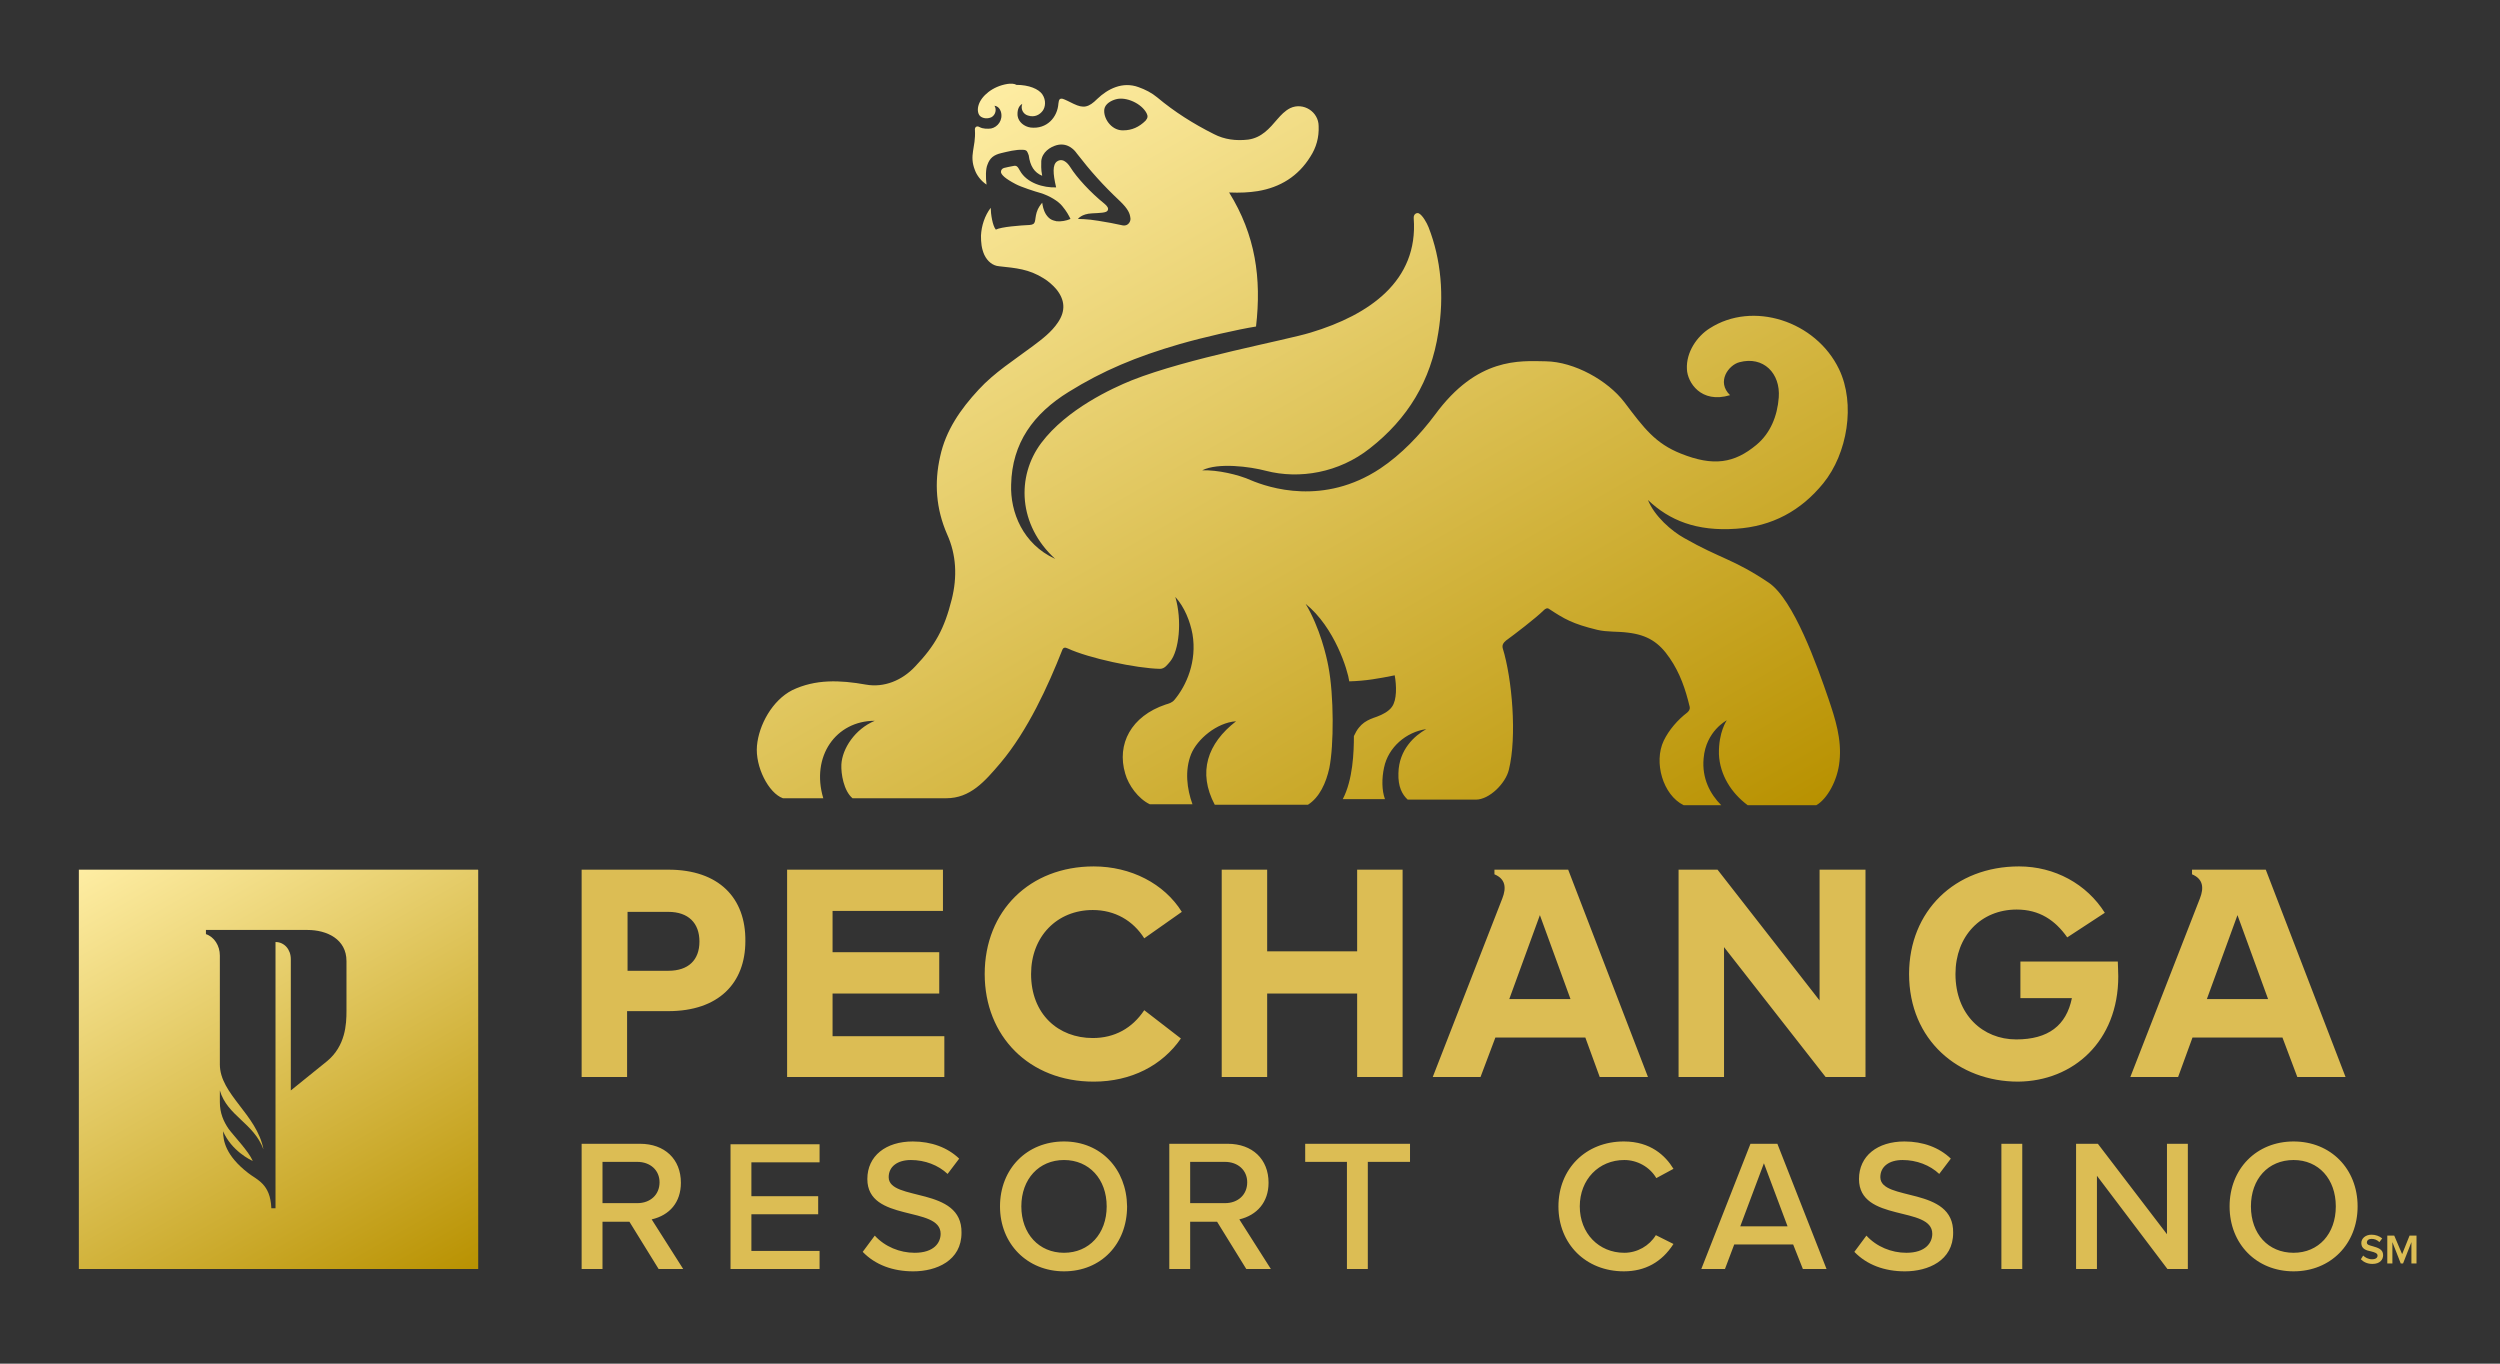 <?xml version="1.0" encoding="utf-8"?>
<!-- Generator: Adobe Illustrator 21.1.0, SVG Export Plug-In . SVG Version: 6.00 Build 0)  -->
<svg version="1.1" id="Layer_1" xmlns="http://www.w3.org/2000/svg" xmlns:xlink="http://www.w3.org/1999/xlink" x="0px" y="0px"
	 viewBox="0 0 539 294" style="enable-background:new 0 0 539 294;" xml:space="preserve">
<rect x="0" y="0" width="539" height="294" fill="#333333" stroke="none"/>
<style type="text/css">
	.st0{fill:#DCBD54;}
	.st1{clip-path:url(#SVGID_2_);fill:url(#SVGID_3_);}
	.st2{clip-path:url(#SVGID_5_);fill:url(#SVGID_6_);}
</style>
<g>
	<g>
		<path class="st0" d="M229.4,246.1c-8,0-13.8,5.9-13.8,14c0,8.1,5.9,14,13.8,14c8,0,13.6-5.9,13.6-14
			C242.9,252,237.3,246.1,229.4,246.1 M229.4,270.1c-5.4,0-9.2-4.1-9.2-10c0-5.9,3.8-10,9.2-10c5.4,0,9.2,4.1,9.2,10
			C238.6,266,234.8,270.1,229.4,270.1 M157.5,273.6h19.2v-3.9H162v-7.9h14.4v-3.9H162v-7.3h14.7v-3.9h-19.2V273.6z M191.6,253.8
			c0-2.3,1.9-3.7,4.8-3.7c3,0,5.9,1.1,7.9,3l2.5-3.3c-2.5-2.4-6-3.7-10-3.7c-5.8,0-9.8,3.1-9.8,8.1c0,9.4,15.8,5.7,15.8,11.8
			c0,1.9-1.4,4.1-5.6,4.1c-3.2,0-6.4-1.3-8.6-3.7l-2.6,3.5c2.7,2.8,6.5,4.2,10.9,4.2c5,0,10.4-2.3,10.4-8.3
			C207.5,255.7,191.6,259.1,191.6,253.8 M144.1,187.5h-18.7v44.7h9.8v-14.2h8.9c10.8,0,16.6-6,16.6-15.1
			C160.8,193.6,155,187.5,144.1,187.5 M144.1,209.3h-8.8v-12.7h8.8c4.3,0,6.7,2.4,6.7,6.4C150.8,207,148.4,209.3,144.1,209.3
			 M246.7,217.8c-2.6,3.9-6.4,6-11.1,6c-7.4,0-13.3-5.1-13.3-13.8c0-8.1,5.6-13.8,13.3-13.8c4.8,0,8.7,2.3,11.1,6.1l8.1-5.7
			c-3.8-6.1-11-9.8-19-9.8c-13.8,0-23.5,9.6-23.5,23.2c0,13.4,9.6,23.2,23.5,23.2c8.1,0,14.8-3.5,18.8-9.3L246.7,217.8z
			 M302.4,232.2v-44.7h-9.8v17.6h-19.4v-17.6h-9.8v44.7h9.8v-18h19.4v18H302.4z M203.6,223.4h-24.1v-9.2h23v-8.9h-23v-8.9h23.8v-8.9
			h-33.6v44.7h33.9V223.4z M146.8,255c0-5.1-3.5-8.4-8.8-8.4h-12.6v27h4.5v-10.2h5.8l6.3,10.2h5.3l-6.8-10.7
			C144.4,262,146.8,259.2,146.8,255 M129.9,259.4v-8.9h7.5c2.8,0,4.8,1.8,4.8,4.4c0,2.7-2,4.5-4.8,4.5H129.9z M405.4,253.8
			c0-2.3,1.9-3.7,4.8-3.7c3,0,5.9,1.1,7.9,3l2.5-3.3c-2.5-2.4-6-3.7-10-3.7c-5.8,0-9.8,3.1-9.8,8.1c0,9.4,15.8,5.7,15.8,11.8
			c0,1.9-1.4,4.1-5.6,4.1c-3.2,0-6.4-1.3-8.6-3.7l-2.6,3.5c2.7,2.8,6.5,4.2,10.9,4.2c5,0,10.4-2.3,10.4-8.3
			C421.3,255.7,405.4,259.1,405.4,253.8 M456.7,210.5c0-1.3-0.1-2.3-0.1-3.2h-21v7.9h11.1c-1.2,5.9-5.1,8.9-12,8.9
			c-7.2,0-13.1-5.3-13.1-14.1c0-8.2,5.5-13.9,13.2-13.9c4.9,0,8.3,2.3,10.9,6l8.1-5.3c-3.9-6.2-10.8-10-18.5-10
			c-13.8,0-23.7,9.6-23.7,23.2c0,14.3,10.7,23.2,23.5,23.2C447,233.1,456.7,224.5,456.7,210.5 M431.5,273.6h4.5v-27h-4.5V273.6z
			 M467.2,266.1l-14.9-19.5h-4.7v27h4.5v-20.1l15.2,20.1h4.4v-27h-4.5V266.1z M494.5,246.1c-8,0-13.8,5.9-13.8,14
			c0,8.1,5.8,14,13.8,14c8,0,13.8-5.9,13.8-14C508.3,252,502.5,246.1,494.5,246.1 M494.5,270.1c-5.5,0-9.2-4.1-9.2-10
			c0-5.9,3.7-10,9.2-10c5.4,0,9.1,4.1,9.1,10C503.6,266,499.9,270.1,494.5,270.1 M495.3,232.2h10.4l-17.2-44.7h-15.9v1
			c2.4,1,2.6,2.9,1.7,5.2l-15,38.5h10.3l3.1-8.5h19.4L495.3,232.2z M475.8,215.4l6.6-18.1l6.6,18.1H475.8z M281.4,250.5h9v23.1h4.5
			v-23.1h9.1v-3.9h-22.6V250.5z M402.1,187.5h-9.8v28.2l-22-28.2h-8.4v44.7h9.8v-28l21.9,28h8.6V187.5z M344.9,232.2h10.4
			l-17.2-44.7h-15.9v1c2.4,1,2.6,2.9,1.7,5.2l-15,38.5h10.3l3.2-8.5h19.4L344.9,232.2z M325.4,215.4l6.6-18.1l6.6,18.1H325.4z
			 M273.5,255c0-5.1-3.5-8.4-8.8-8.4h-12.6v27h4.5v-10.2h5.8l6.3,10.2h5.3l-6.8-10.7C271,262,273.5,259.2,273.5,255 M256.6,259.4
			v-8.9h7.5c2.8,0,4.8,1.8,4.8,4.4c0,2.7-2,4.5-4.8,4.5H256.6z M350.2,270.1c-5.5,0-9.6-4.2-9.6-10c0-5.8,4.1-10,9.6-10
			c2.8,0,5.5,1.5,6.9,3.9l3.7-2c-1.7-2.8-4.9-5.9-10.7-5.9c-8.2,0-14.1,5.9-14.1,14c0,8.1,5.9,14,14.1,14c4.6,0,8.2-2,10.7-5.9
			l-3.8-1.9C355.6,268.6,353,270.1,350.2,270.1 M377.4,246.6l-10.6,27h5.1l2-5.3h12.7l2.1,5.3h5.1l-10.6-27H377.4z M375.2,264.4
			l5.1-13.6l5.1,13.6H375.2z"/>
	</g>
	<g>
		<defs>
			<path id="SVGID_1_" d="M47.4,229.5V206c0-2.1-1.2-4-3-4.6v-0.9h21.9c4.2,0,8.4,2,8.4,6.7v10.8c0,2.8-0.2,7.5-4.2,10.8l-7.8,6.3
				v-28.3c0-2.1-1.4-3.7-3.3-3.7v57.4h-0.9c-0.2-5.3-3.1-6.1-5-7.6c-4.9-3.8-5.4-7-5.4-9c1.8,4.2,5.9,6.2,6.4,6.4
				c-0.9-2.1-4.1-5.4-5.2-6.9c-1.1-1.6-1.9-3.4-1.9-5.8v-2.5c1.6,5.5,7.3,7,9.4,12.7C55.4,240.3,47.4,235.9,47.4,229.5 M17,273.6
				h86.1v-86.1H17V273.6z"/>
		</defs>
		<clipPath id="SVGID_2_">
			<use xlink:href="#SVGID_1_"  style="overflow:visible;"/>
		</clipPath>
		
			<linearGradient id="SVGID_3_" gradientUnits="userSpaceOnUse" x1="-564.401" y1="847.001" x2="-563.544" y2="847.001" gradientTransform="matrix(68.606 118.829 118.829 -68.606 -61896.551 125356.602)">
			<stop  offset="0" style="stop-color:#FEEDA3"/>
			<stop  offset="1" style="stop-color:#B89100"/>
		</linearGradient>
		<polygon class="st1" points="81.6,150.3 140.3,252.1 38.5,310.9 -20.3,209 		"/>
	</g>
	<g>
		<defs>
			<path id="SVGID_4_" d="M238.1,23.5c0.2-1.1,1.4-1.8,2.5-2.1c2.2-0.6,5.5,0.9,6.6,3c0.3,0.6,0.3,1-0.2,1.6c-1.4,1.4-3,2.1-4.8,2.1
				c-0.1,0-0.2,0-0.3,0C239.5,28,237.8,25.4,238.1,23.5 M217.2,18.1c-3.2,0.5-5.6,2.6-6.2,4.5c-0.3,0.9-0.2,1.8,0.2,2.3
				c0.3,0.4,1.3,0.9,2.5,0.4c1-0.5,1.2-1.8,0.7-2.5c0.8,0.1,1.2,0.7,1.4,1.3c0.5,1.8-0.7,3.3-2.1,3.6c-0.7,0.1-1.8,0.1-2.5-0.3
				c-0.7-0.4-1.1,0.1-1,0.7c0.2,3.8-1.3,5.3,0,8.6c0.4,1.1,1.3,2.3,2.5,3.1c-0.2-1.5-0.2-3.4,0.2-4.3c0.5-1.4,1.3-2.1,3-2.5
				c1.3-0.3,3.1-0.8,4.7-0.7c0.5,0,0.7,0.2,0.8,0.3c0.1,0.1,0.3,0.6,0.4,0.9c0.3,2.3,1.2,3.7,2.9,4.4c-0.3-1.4-0.2-2.5-0.2-3.2
				c0.2-1.9,1.9-3,3.3-3.4c2.6-0.7,4.1,1.4,4.3,1.7c3.1,4,5.7,6.9,9.3,10.3c1.9,1.8,2.2,2.8,2.3,3.6c0.2,0.7-0.4,1.9-1.6,1.7
				c-1.9-0.4-3.3-0.7-5.3-1c-2.3-0.4-4.4-0.4-4.4-0.4s0.8-1.1,3-1.2c1.8-0.1,3.1-0.1,3.4-0.6c0.3-0.5-0.1-1-0.7-1.5
				c-3-2.4-6-5.7-7.3-7.8c-0.2-0.3-1.4-2.3-2.9-1.3c-1,0.7-0.9,2.6-0.2,5.6c-2.7,0.1-6.3-0.9-7.8-3.6c-0.5-0.9-0.7-1.2-1.5-1
				c-0.7,0.1-1.4,0.3-1.9,0.4c-0.4,0.1-0.7,0.4-0.7,0.9c0.1,0.6,0.9,1.4,3.2,2.6c1.1,0.6,4.2,1.6,5.3,1.9c2,0.6,3.9,1.8,4.7,2.8
				c1,1.2,1.4,2,1.8,2.8c-0.9,0.4-2.1,0.6-3,0.5c-0.8-0.2-1.5-0.3-2.3-1.5c-0.6-1-0.7-1.9-0.8-2.5c-0.4,0.5-0.9,1.1-1.2,2.1
				c-0.5,1.7,0,2.6-1.5,2.7c-2.1,0.1-6.1,0.4-7.3,1c-0.7-0.8-1.1-3.4-1.1-4.7c-1.3,1.7-2,3.9-2.1,6c0,1.5,0.1,2.7,0.7,4.1
				c0.7,1.5,1.9,2.4,3.2,2.5c3.7,0.4,6.4,0.6,9.6,2.6c1,0.6,1.9,1.4,2.7,2.3c1.9,2.3,2.1,4.7,0.4,7.2c-1.4,2.1-3.4,3.6-5.4,5.1
				c-4,3-8.3,5.7-11.7,9.4c-3.9,4.2-7.1,8.8-8.3,14.4c-1.3,5.7-0.9,11.3,1.5,16.8c2,4.4,2.2,9.2,1,14c-1.6,6.4-3.6,10-7.9,14.5
				c-2.8,3-6.7,4.6-10.6,3.9c-5.6-1-10.9-1.2-15.9,1.2c-4.3,2.2-7.2,7.5-7.6,12c-0.4,4.5,2.5,10.2,5.6,11.3h8.7
				c-2.7-9,2.7-16.7,11.1-16.7c-4.3,1.8-7,6-7.2,9.4c-0.1,2,0.5,5.7,2.4,7.3h20.2c5.2,0,8.3-3.6,11.7-7.6c5.9-7,10.3-16.7,13.3-24.3
				c0.2-0.6,0.6-0.7,1.2-0.4c4.5,2.1,14.8,4.3,19.9,4.4c1,0,1.6-0.9,2.2-1.6c1.9-2.3,2.6-8.8,1.1-13.9c2,2.2,3.2,5.3,3.7,8
				c1,5.9-1.3,11.1-3.9,14.2c-0.5,0.6-1.2,0.8-1.9,1c-7.4,2.5-10.6,8.5-8.7,14.9c0.7,2.5,2.8,5.4,5.3,6.6h9.2
				c-1.2-3.3-1.7-7.3-0.3-10.8c1.3-3.2,5.5-6.8,9.7-7.1c-6.2,4.8-8.3,11-4.6,18H282c2.5-1.6,3.9-4.7,4.6-7.9c1-4.9,1-15.7-0.2-21.9
				c-0.4-2.2-1.8-8.3-4.9-13.5c6.3,5.1,9.1,14.4,9.4,16.7c3.6-0.1,6.3-0.6,9.8-1.3c0.4,2.2,0.5,5.3-0.6,6.8c-0.7,1-2.1,1.7-3.2,2.1
				c-2,0.7-3.7,1.3-5,4.2c0,3.4-0.2,9.4-2.4,13.6h9.1c-0.7-1.9-0.7-4.5-0.2-6.8c0.9-4.4,4.8-7.7,9.1-8.3c-2.5,1.4-5.9,4.4-6,9.5
				c-0.1,2.9,0.8,4.6,2,5.7c1.6,0,3.3,0,5.1,0c3.2,0,6.6,0,9.6,0c2.9,0,6.4-3.5,7.1-6.4c1.8-7.2,0.7-19.7-1.3-26.2
				c-0.2-0.7,0.1-1.2,0.7-1.7c1.8-1.3,6.5-4.9,8.1-6.5c0.4-0.4,0.8-0.6,1.2-0.3c3.2,2.1,5,3.2,10.4,4.5c2.1,0.5,4.4,0.3,6.6,0.6
				c4.2,0.5,6.7,2.1,9,5.5c2.2,3.2,3.4,6.7,4.3,10.5c0.1,0.6-0.2,0.9-0.5,1.2c-2.1,1.6-4,3.8-5.1,6.1c-2.2,4.6-0.2,11.7,4.3,13.9
				h8.1c-2.4-2.4-4.2-5.8-3.8-10.1c0.5-5.9,5-8.2,5-8.2s-1.8,2.5-1.7,7.3c0.2,4.5,2.7,8.4,6.2,11h14.8c2.3-1.3,4.6-5.3,5-9.5
				c0.5-4.7-0.9-9.1-2.4-13.5c-2.4-7-7.5-21.4-12.9-25c-7.6-5.1-10.3-5.1-18.2-9.6c-2.7-1.5-6.4-4.7-7.8-8.2
				c4.6,4.4,10.5,6.8,19,6.2c7.8-0.5,14-3.9,18.8-9.8c5.2-6.4,7-17.1,3.4-24.6c-5-10.4-18.6-14.8-27.9-8.8c-2.7,1.7-5.1,5.1-4.9,8.8
				c0.1,2.8,3,7.5,9.3,5.6c-3-2.9-0.3-6.5,2-7.1c5.2-1.4,8.9,2.4,8.5,7.6c-0.3,4-1.8,7.7-4.8,10.2c-4.8,4-9.3,4.7-16.3,1.9
				c-5.5-2.2-7.9-5.4-12.2-11.1c-3.6-4.7-10.8-8.7-16.9-8.8c-5.7-0.1-14.8-0.9-23.9,11.5c-3.2,4.3-7.3,8.6-11.8,11.6
				c-12.2,8.1-24,4.2-28,2.5c-2.7-1.2-7.1-2.2-10.4-2.1c3.4-1.7,10.3-0.8,13.7,0.1c7.3,1.9,15.8,0.4,22.4-4.8
				c8.2-6.4,13.2-14.6,14.8-25c1.3-7.9,0.6-15.8-2.1-22.7c-0.4-1-1.3-2.6-2.1-3c-0.4-0.2-1.2,0.1-1.1,1.1c1,13.5-9.6,20.8-22.2,24.6
				c-5.5,1.7-26.5,5.5-38.6,10.3c-4.2,1.7-14,6.2-19.5,13.5c-5.4,7.2-5,17.7,3,25c-7-3.2-9.7-10.1-9.5-16c0.2-9,4.8-15.3,12.4-20
				c7.4-4.6,14.6-7.6,23.9-10.3c5.2-1.5,12.7-3.2,16.5-3.8c1.2-10.4-0.1-19.7-5.8-28.9c2.4,0.1,4.3,0,6.2-0.3
				c4.8-0.8,8.7-3.2,11.3-7.4c1.3-2,1.9-4.2,1.8-6.6c0-3.1-3.3-5.2-6.1-3.9c-1.2,0.6-2,1.5-2.8,2.4c-1.7,2-3.4,4-6.3,4.4
				c-2.6,0.3-5.1,0-7.4-1.2c-4.4-2.2-8.5-4.8-12.2-7.9c-1.2-1-2.6-1.7-4-2.2c-3.5-1.3-6.7,0.4-8.9,2.5c-1.9,1.9-3,2.1-5.1,1.1
				c-0.8-0.4-2-1-2.4-1.1c-0.6-0.1-0.8,0.1-0.9,1c-0.2,3-2.5,5.6-6,5.2c-1.4-0.2-2.6-1.2-2.8-2.5c-0.1-1,0.1-2.1,1-2.6
				c-0.4,1.1,0.2,2.2,1.2,2.5c1.5,0.5,2.6-0.2,3.2-1c0.6-0.8,0.8-2.3-0.1-3.6c-0.8-1.1-2.8-2-5.6-2C218.7,18,217.9,18,217.2,18.1"/>
		</defs>
		<clipPath id="SVGID_5_">
			<use xlink:href="#SVGID_4_"  style="overflow:visible;"/>
		</clipPath>
		
			<linearGradient id="SVGID_6_" gradientUnits="userSpaceOnUse" x1="-563.71" y1="846.9" x2="-562.854" y2="846.9" gradientTransform="matrix(129.687 224.625 224.625 -129.687 -116896.984 236464.219)">
			<stop  offset="0" style="stop-color:#FEEDA3"/>
			<stop  offset="1" style="stop-color:#B89100"/>
		</linearGradient>
		<polygon class="st2" points="340.8,-85.7 467.8,134.2 222,276.1 95,56.2 		"/>
	</g>
	<g>
		<path class="st0" d="M509.5,270.7c0.4,0.4,1.1,0.8,1.9,0.8c0.9,0,1.2-0.4,1.2-0.8c0-0.5-0.6-0.7-1.4-0.9c-1-0.2-2.1-0.5-2.1-1.8
			c0-1,0.9-1.8,2.2-1.8c0.9,0,1.7,0.3,2.3,0.8l-0.6,0.8c-0.5-0.5-1.1-0.7-1.7-0.7c-0.6,0-1,0.3-1,0.8c0,0.5,0.6,0.6,1.3,0.8
			c1,0.3,2.2,0.6,2.2,1.9c0,1-0.7,1.9-2.3,1.9c-1.1,0-1.9-0.4-2.5-1L509.5,270.7z"/>
		<polygon class="st0" points="519.9,267.8 518.1,272.4 517.6,272.4 515.8,267.8 515.8,272.4 514.7,272.4 514.7,266.4 516.2,266.4 
			517.9,270.4 519.5,266.4 521,266.4 521,272.4 519.9,272.4 		"/>
	</g>
</g>
</svg>
